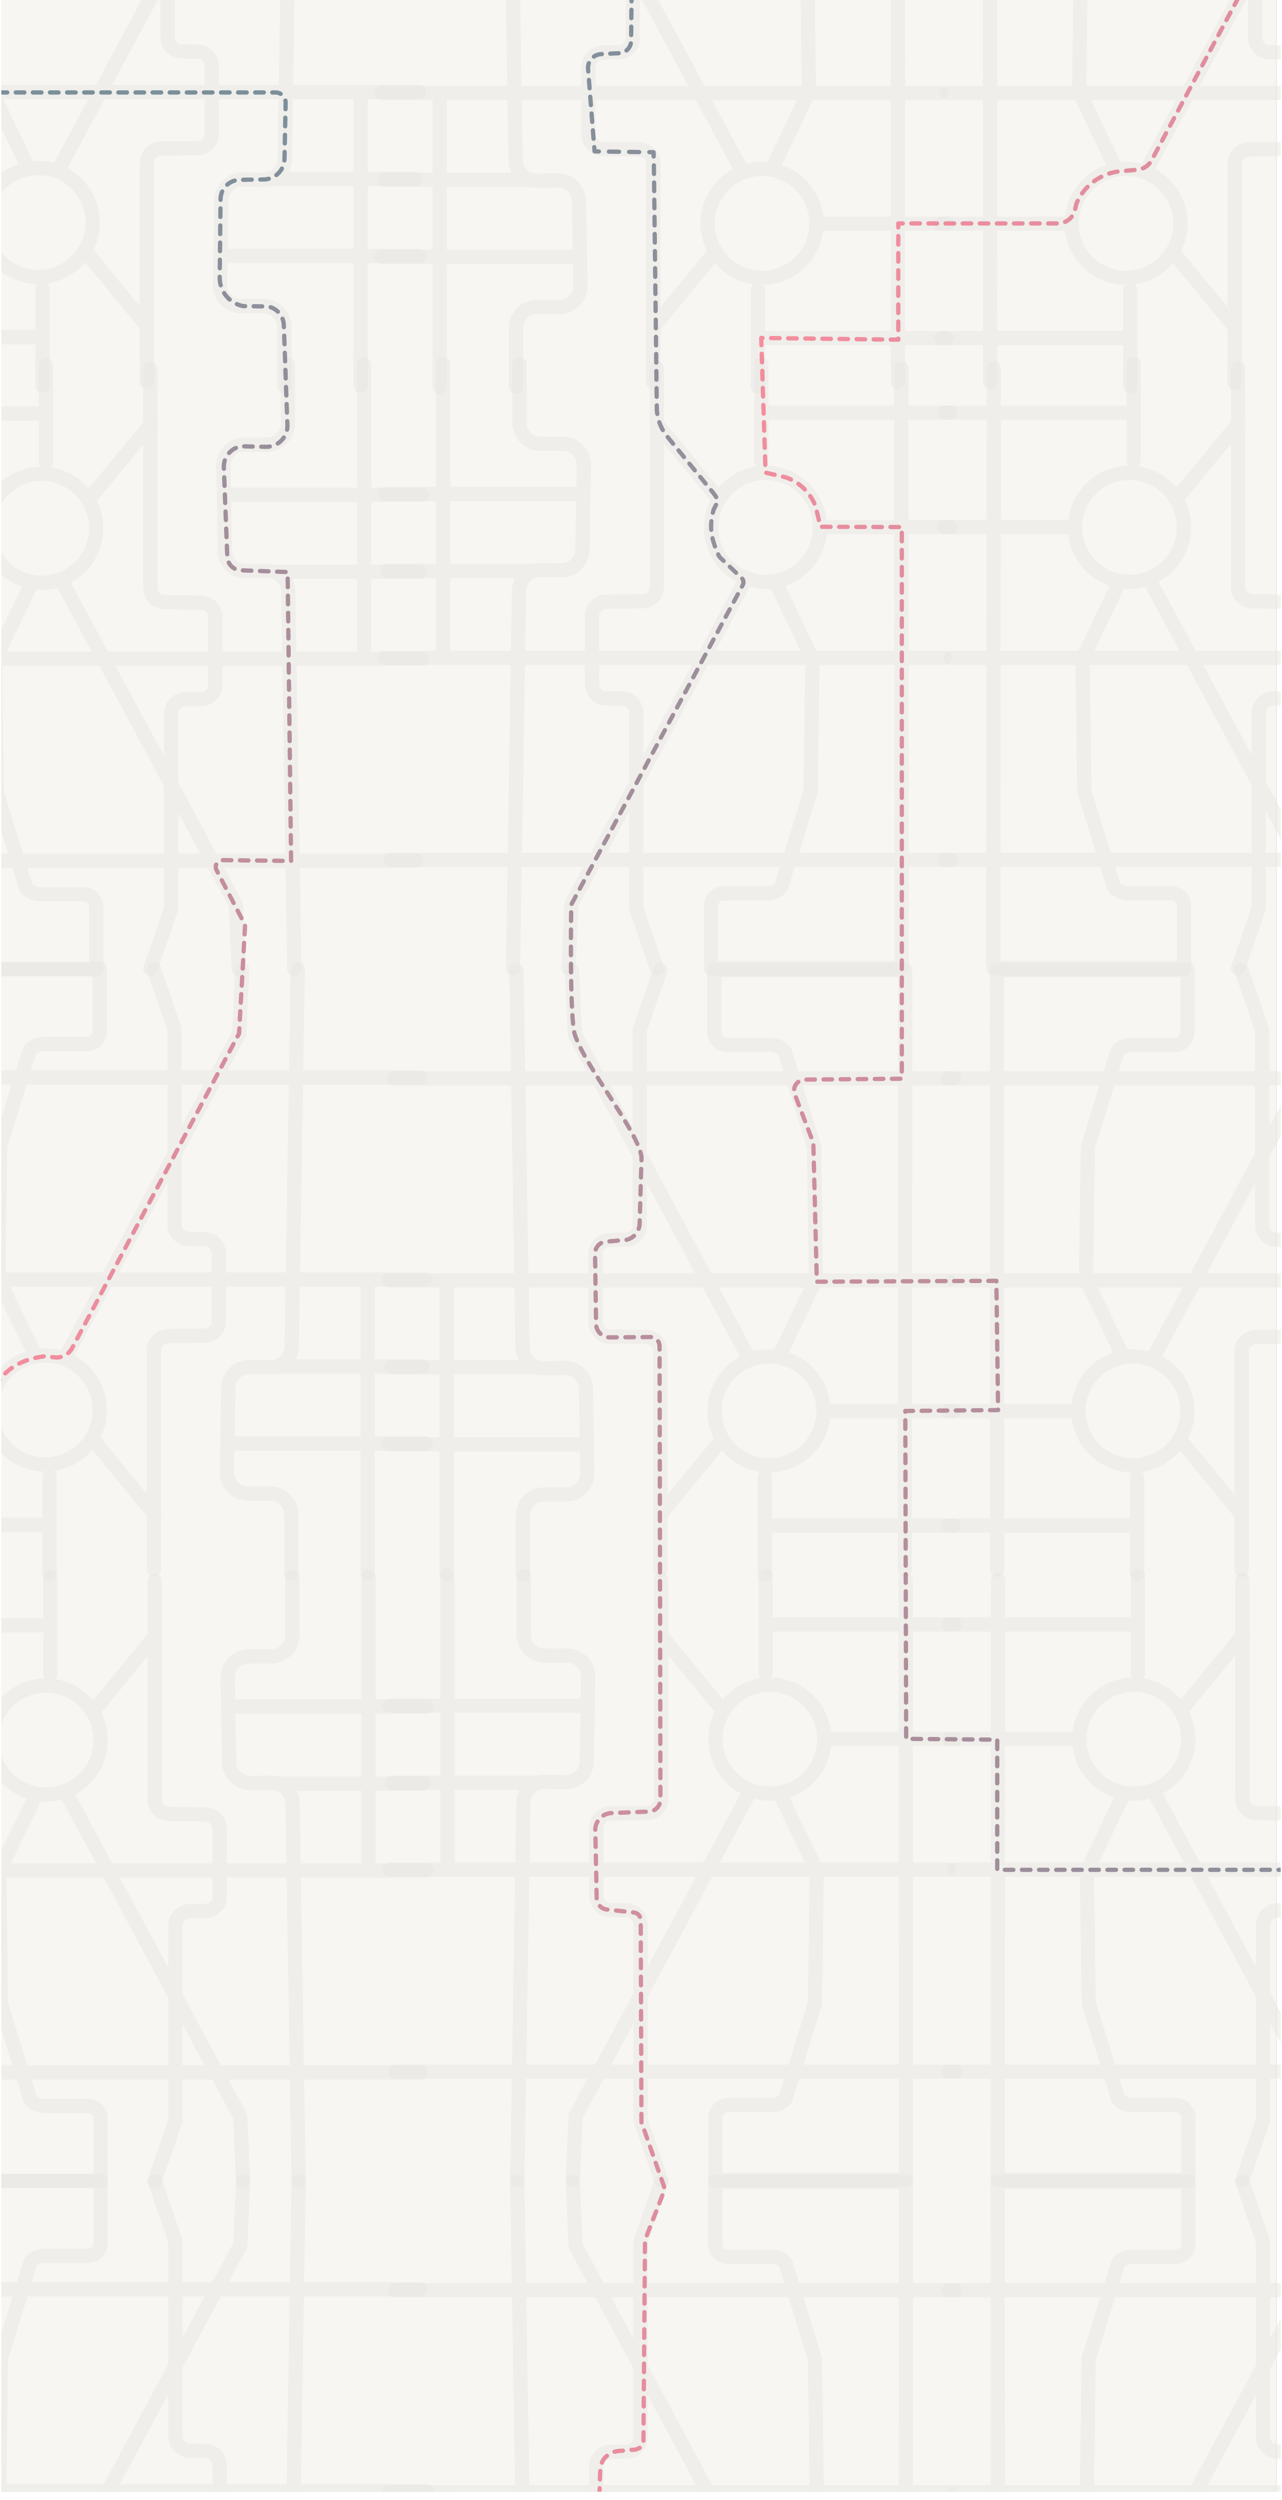 <?xml version="1.0" encoding="utf-8"?>
<!-- Generator: Adobe Illustrator 23.0.4, SVG Export Plug-In . SVG Version: 6.00 Build 0)  -->
<svg version="1.1" id="Layer_1" xmlns="http://www.w3.org/2000/svg" xmlns:xlink="http://www.w3.org/1999/xlink" x="0px" y="0px"
	 viewBox="0 0 1478 2882" style="enable-background:new 0 0 1478 2882;" xml:space="preserve">
<style type="text/css">
	.st0{clip-path:url(#SVGID_2_);fill:#F7F6F2;stroke:#E4EAEA;stroke-width:1.075;stroke-miterlimit:10;}
	.st1{opacity:0.5;clip-path:url(#SVGID_4_);}
	.st2{fill:none;stroke:#E8E6E2;stroke-width:16.431;stroke-linecap:round;stroke-miterlimit:10;}
	.st3{opacity:0.5;clip-path:url(#SVGID_6_);}
	.st4{opacity:0.5;clip-path:url(#SVGID_8_);}
	.st5{opacity:0.5;clip-path:url(#SVGID_10_);}
	.st6{opacity:0.5;clip-path:url(#SVGID_12_);}
	.st7{opacity:0.5;clip-path:url(#SVGID_14_);}
	.st8{opacity:0.5;clip-path:url(#SVGID_16_);}
	.st9{opacity:0.5;clip-path:url(#SVGID_18_);}
	.st10{opacity:0.5;clip-path:url(#SVGID_20_);}
	.st11{opacity:0.5;clip-path:url(#SVGID_22_);}
	.st12{opacity:0.5;clip-path:url(#SVGID_24_);}
	.st13{opacity:0.5;clip-path:url(#SVGID_26_);}
	.st14{opacity:0.5;clip-path:url(#SVGID_28_);}
	.st15{opacity:0.5;clip-path:url(#SVGID_30_);}
	.st16{opacity:0.5;clip-path:url(#SVGID_32_);}
	.st17{opacity:0.5;clip-path:url(#SVGID_34_);}
	.st18{opacity:0.5;clip-path:url(#SVGID_36_);}
	.st19{opacity:0.53;clip-path:url(#SVGID_38_);}
	
		.st20{opacity:0.5;clip-path:url(#SVGID_40_);fill:none;stroke:url(#SVGID_41_);stroke-width:4.929;stroke-linecap:round;stroke-linejoin:round;stroke-miterlimit:10;stroke-dasharray:9.859;enable-background:new    ;}
	.st21{opacity:0.5;clip-path:url(#SVGID_43_);}
	.st22{fill:none;stroke:url(#SVGID_44_);stroke-width:4.929;stroke-linecap:round;stroke-linejoin:round;}
	
		.st23{fill:none;stroke:url(#SVGID_45_);stroke-width:4.929;stroke-linecap:round;stroke-linejoin:round;stroke-dasharray:9.882,9.882;}
	.st24{fill:none;stroke:url(#SVGID_46_);stroke-width:4.929;stroke-linecap:round;stroke-linejoin:round;}
	
		.st25{fill:none;stroke:url(#SVGID_47_);stroke-width:4.929;stroke-linecap:round;stroke-linejoin:round;stroke-dasharray:11.63,11.63;}
	.st26{fill:none;stroke:url(#SVGID_48_);stroke-width:4.929;stroke-linecap:round;stroke-linejoin:round;}
	
		.st27{fill:none;stroke:url(#SVGID_49_);stroke-width:4.929;stroke-linecap:round;stroke-linejoin:round;stroke-dasharray:9.717,9.717;}
	.st28{fill:none;stroke:url(#SVGID_50_);stroke-width:4.929;stroke-linecap:round;stroke-linejoin:round;}
	
		.st29{opacity:0.5;clip-path:url(#SVGID_52_);fill:none;stroke:url(#SVGID_53_);stroke-width:4.929;stroke-linecap:round;stroke-linejoin:round;stroke-miterlimit:10;stroke-dasharray:9.859;enable-background:new    ;}
</style>
<g>
	<g>
		<defs>
			<rect id="SVGID_1_" x="1.5" y="-0.5" width="1475" height="2873"/>
		</defs>
		<clipPath id="SVGID_2_">
			<use xlink:href="#SVGID_1_"  style="overflow:visible;"/>
		</clipPath>
		<rect x="-3.5" y="-0.5" class="st0" width="1475" height="2873"/>
	</g>
	<g>
		<defs>
			<rect id="SVGID_3_" x="1.5" y="-0.5" width="1475" height="2873"/>
		</defs>
		<clipPath id="SVGID_4_">
			<use xlink:href="#SVGID_3_"  style="overflow:visible;"/>
		</clipPath>
		<g class="st1">
			<line class="st2" x1="443.9" y1="758.4" x2="1088.8" y2="758.4"/>
			<path class="st2" d="M757.3,424.4v252.3c0,9.1-7.3,16.4-16.4,16.5l-42,0.5c-9.1,0.1-16.4,7.5-16.4,16.5v78.3
				c0,9,7.2,16.4,16.3,16.5l18.4,0.3c9,0.1,16.3,7.5,16.3,16.5v222.5c0,1.8,0.3,3.7,0.9,5.4l22.9,66.4"/>
			<line class="st2" x1="877.7" y1="419.9" x2="877.7" y2="531.6"/>
			<circle class="st2" cx="882.6" cy="608" r="62.8"/>
			<line class="st2" x1="828.8" y1="575.6" x2="756.9" y2="488.1"/>
			<polyline class="st2" points="858,671.3 658.7,1042.2 655.4,1116.2 			"/>
			<path class="st2" d="M893.7,670.1l40.4,84.2c1.7,2.4,2.5,5.3,2.5,8.2l-2,148c0,2.3-0.6,4.6-1.6,6.7L900.8,1022
				c-2.5,4.8-10.5,7.9-16,7.9h-50.5c-8.1,0-14.6,6.5-14.6,14.6v72.5"/>
			<line class="st2" x1="450.9" y1="991.3" x2="1095.8" y2="991.3"/>
			<line class="st2" x1="669" y1="569.4" x2="443.9" y2="569.4"/>
			<line class="st2" x1="510.9" y1="758" x2="510.9" y2="419.5"/>
			<line class="st2" x1="615.5" y1="658.2" x2="447.2" y2="658.2"/>
			<line class="st2" x1="1039.5" y1="1116.2" x2="1039.1" y2="424.8"/>
			<line class="st2" x1="881.8" y1="475.8" x2="1095.4" y2="475.8"/>
			<line class="st2" x1="945.5" y1="607.6" x2="1095.8" y2="607.6"/>
			<line class="st2" x1="1033.5" y1="1116.2" x2="819.8" y2="1116.2"/>
			<path class="st2" d="M591.4,1116.2l7-435.2c0.2-13.3,11.2-24,24.5-23.8l24.1,0.3c13.3,0.2,24.3-10.5,24.5-23.8l1.6-97.5
				c0.2-13.5-10.7-24.6-24.2-24.6H623c-13.4,0-24.2-10.8-24.2-24.2v-67.8"/>
		</g>
	</g>
	<g>
		<defs>
			<rect id="SVGID_5_" x="1.5" y="-0.5" width="1475" height="2873"/>
		</defs>
		<clipPath id="SVGID_6_">
			<use xlink:href="#SVGID_5_"  style="overflow:visible;"/>
		</clipPath>
		<g class="st3">
			<line class="st2" x1="1740.8" y1="758.4" x2="1095.9" y2="758.4"/>
			<path class="st2" d="M1427.4,424.4v252.3c0,9.1,7.3,16.4,16.4,16.5l42,0.5c9.1,0.1,16.4,7.5,16.4,16.5v78.3
				c0,9-7.2,16.4-16.3,16.5l-18.4,0.3c-9,0.1-16.3,7.5-16.3,16.5v222.5c0,1.8-0.3,3.7-0.9,5.4l-22.9,66.4"/>
			<line class="st2" x1="1307" y1="419.9" x2="1307" y2="531.6"/>
			<circle class="st2" cx="1302.1" cy="608" r="62.8"/>
			<line class="st2" x1="1355.9" y1="575.6" x2="1427.8" y2="488.1"/>
			<polyline class="st2" points="1326.7,671.3 1526,1042.2 1529.2,1116.2 			"/>
			<path class="st2" d="M1291,670.1l-40.4,84.2c-1.7,2.4-2.5,5.3-2.5,8.2l2,148c0,2.3,0.6,4.6,1.6,6.7L1284,1022
				c2.5,4.8,10.5,7.9,16,7.9h50.5c8.1,0,14.6,6.5,14.6,14.6v72.5"/>
			<line class="st2" x1="1733.8" y1="991.3" x2="1088.9" y2="991.3"/>
			<line class="st2" x1="1515.7" y1="569.4" x2="1740.8" y2="569.4"/>
			<line class="st2" x1="1673.8" y1="758" x2="1673.8" y2="419.5"/>
			<line class="st2" x1="1569.2" y1="658.2" x2="1737.5" y2="658.2"/>
			<line class="st2" x1="1145.2" y1="1116.2" x2="1145.6" y2="424.8"/>
			<line class="st2" x1="1302.9" y1="475.8" x2="1089.3" y2="475.8"/>
			<line class="st2" x1="1239.2" y1="607.6" x2="1088.9" y2="607.6"/>
			<line class="st2" x1="1151.2" y1="1116.2" x2="1364.9" y2="1116.2"/>
			<path class="st2" d="M1593.3,1116.2l-7-435.2c-0.2-13.3-11.2-24-24.5-23.8l-24.1,0.3c-13.3,0.2-24.3-10.5-24.5-23.8l-1.6-97.5
				c-0.2-13.5,10.7-24.6,24.2-24.6h25.9c13.4,0,24.2-10.8,24.2-24.2v-67.8"/>
		</g>
	</g>
	<g>
		<defs>
			<rect id="SVGID_7_" x="1.5" y="-0.5" width="1475" height="2873"/>
		</defs>
		<clipPath id="SVGID_8_">
			<use xlink:href="#SVGID_7_"  style="overflow:visible;"/>
		</clipPath>
		<g class="st4">
			<line class="st2" x1="486.8" y1="759.4" x2="-158.1" y2="759.4"/>
			<path class="st2" d="M173.4,425.4v252.3c0,9.1,7.3,16.4,16.4,16.5l42,0.5c9.1,0.1,16.4,7.5,16.4,16.5v78.3
				c0,9-7.2,16.4-16.3,16.5l-18.4,0.3c-9,0.1-16.3,7.5-16.3,16.5v222.5c0,1.8-0.3,3.7-0.9,5.4l-22.9,66.4"/>
			<line class="st2" x1="53" y1="420.9" x2="53" y2="532.6"/>
			<circle class="st2" cx="48.1" cy="609" r="62.8"/>
			<line class="st2" x1="101.9" y1="576.6" x2="173.8" y2="489.1"/>
			<polyline class="st2" points="72.7,672.3 272,1043.2 275.2,1117.2 			"/>
			<path class="st2" d="M37,671.1l-40.4,84.2c-1.7,2.4-2.5,5.3-2.5,8.2l2,148c0,2.3,0.6,4.6,1.6,6.7L29.9,1023
				c2.5,4.8,10.5,7.9,16,7.9h50.5c8.1,0,14.6,6.5,14.6,14.6v72.5"/>
			<line class="st2" x1="479.8" y1="992.3" x2="-165.1" y2="992.3"/>
			<line class="st2" x1="261.7" y1="570.4" x2="486.8" y2="570.4"/>
			<line class="st2" x1="419.8" y1="759" x2="419.8" y2="420.5"/>
			<line class="st2" x1="315.2" y1="659.2" x2="483.5" y2="659.2"/>
			<line class="st2" x1="-108.8" y1="1117.2" x2="-108.4" y2="425.8"/>
			<line class="st2" x1="48.9" y1="476.8" x2="-164.7" y2="476.8"/>
			<line class="st2" x1="-14.8" y1="608.6" x2="-165.1" y2="608.6"/>
			<line class="st2" x1="-102.8" y1="1117.2" x2="110.9" y2="1117.2"/>
			<path class="st2" d="M339.3,1117.2l-7-435.2c-0.2-13.3-11.2-24-24.5-23.8l-24.1,0.3c-13.3,0.2-24.3-10.5-24.5-23.8l-1.6-97.5
				c-0.2-13.5,10.7-24.6,24.2-24.6h25.9c13.4,0,24.2-10.8,24.2-24.2v-67.8"/>
		</g>
	</g>
	<g>
		<defs>
			<rect id="SVGID_9_" x="1.5" y="-0.5" width="1475" height="2873"/>
		</defs>
		<clipPath id="SVGID_10_">
			<use xlink:href="#SVGID_9_"  style="overflow:visible;"/>
		</clipPath>
		<g class="st5">
			<line class="st2" x1="447.9" y1="1476.1" x2="1092.8" y2="1476.1"/>
			<path class="st2" d="M761.3,1810.1v-252.3c0-9.1-7.3-16.4-16.4-16.5l-42-0.5c-9.1-0.1-16.4-7.5-16.4-16.5V1446
				c0-9,7.2-16.4,16.3-16.5l18.4-0.3c9-0.1,16.3-7.5,16.3-16.5v-222.5c0-1.8,0.3-3.7,0.9-5.4l22.9-66.4"/>
			<line class="st2" x1="881.7" y1="1814.6" x2="881.7" y2="1702.9"/>
			<circle class="st2" cx="886.6" cy="1626.5" r="62.8"/>
			<line class="st2" x1="832.8" y1="1658.9" x2="760.9" y2="1746.4"/>
			<polyline class="st2" points="862,1563.2 662.7,1192.3 659.4,1118.3 			"/>
			<path class="st2" d="M897.7,1564.4l40.4-84.2c1.7-2.4,2.5-5.3,2.5-8.2l-2-148c0-2.3-0.6-4.6-1.6-6.7l-32.3-104.8
				c-2.5-4.8-10.5-7.9-16-7.9h-50.5c-8.1,0-14.6-6.5-14.6-14.6v-72.5"/>
			<line class="st2" x1="454.9" y1="1243.2" x2="1099.8" y2="1243.2"/>
			<line class="st2" x1="673" y1="1665.1" x2="447.9" y2="1665.1"/>
			<line class="st2" x1="514.9" y1="1476.5" x2="514.9" y2="1815"/>
			<line class="st2" x1="619.5" y1="1576.3" x2="451.2" y2="1576.3"/>
			<line class="st2" x1="1043.5" y1="1118.3" x2="1043.1" y2="1809.7"/>
			<line class="st2" x1="885.8" y1="1758.7" x2="1099.4" y2="1758.7"/>
			<line class="st2" x1="949.5" y1="1626.9" x2="1099.8" y2="1626.9"/>
			<line class="st2" x1="1037.5" y1="1118.3" x2="823.8" y2="1118.3"/>
			<path class="st2" d="M595.4,1118.3l7,435.2c0.2,13.3,11.2,24,24.5,23.8l24.1-0.3c13.3-0.2,24.3,10.5,24.5,23.8l1.6,97.5
				c0.2,13.5-10.7,24.6-24.2,24.6H627c-13.4,0-24.2,10.8-24.2,24.2v67.8"/>
		</g>
	</g>
	<g>
		<defs>
			<rect id="SVGID_11_" x="1.5" y="-0.5" width="1475" height="2873"/>
		</defs>
		<clipPath id="SVGID_12_">
			<use xlink:href="#SVGID_11_"  style="overflow:visible;"/>
		</clipPath>
		<g class="st6">
			<line class="st2" x1="1744.8" y1="1476.1" x2="1099.9" y2="1476.1"/>
			<path class="st2" d="M1431.4,1810.1v-252.3c0-9.1,7.3-16.4,16.4-16.5l42-0.5c9.1-0.1,16.4-7.5,16.4-16.5V1446
				c0-9-7.2-16.4-16.3-16.5l-18.4-0.3c-9-0.1-16.3-7.5-16.3-16.5v-222.5c0-1.8-0.3-3.7-0.9-5.4l-22.9-66.4"/>
			<line class="st2" x1="1311" y1="1814.6" x2="1311" y2="1702.9"/>
			<circle class="st2" cx="1306.1" cy="1626.5" r="62.8"/>
			<line class="st2" x1="1359.9" y1="1658.9" x2="1431.8" y2="1746.4"/>
			<polyline class="st2" points="1330.7,1563.2 1530,1192.3 1533.2,1118.3 			"/>
			<path class="st2" d="M1295,1564.4l-40.4-84.2c-1.7-2.4-2.5-5.3-2.5-8.2l2-148c0-2.3,0.6-4.6,1.6-6.7l32.3-104.8
				c2.5-4.8,10.5-7.9,16-7.9h50.5c8.1,0,14.6-6.5,14.6-14.6v-72.5"/>
			<line class="st2" x1="1737.8" y1="1243.2" x2="1092.9" y2="1243.2"/>
			<line class="st2" x1="1519.7" y1="1665.1" x2="1744.8" y2="1665.1"/>
			<line class="st2" x1="1677.8" y1="1476.5" x2="1677.8" y2="1815"/>
			<line class="st2" x1="1573.2" y1="1576.3" x2="1741.5" y2="1576.3"/>
			<line class="st2" x1="1149.2" y1="1118.3" x2="1149.6" y2="1809.7"/>
			<line class="st2" x1="1306.9" y1="1758.7" x2="1093.3" y2="1758.7"/>
			<line class="st2" x1="1243.2" y1="1626.9" x2="1092.9" y2="1626.9"/>
			<line class="st2" x1="1155.2" y1="1118.3" x2="1368.9" y2="1118.3"/>
			<path class="st2" d="M1597.3,1118.3l-7,435.2c-0.2,13.3-11.2,24-24.5,23.8l-24.1-0.3c-13.3-0.2-24.3,10.5-24.5,23.8l-1.6,97.5
				c-0.2,13.5,10.7,24.6,24.2,24.6h25.9c13.4,0,24.2,10.8,24.2,24.2v67.8"/>
		</g>
	</g>
	<g>
		<defs>
			<rect id="SVGID_13_" x="1.5" y="-0.5" width="1475" height="2873"/>
		</defs>
		<clipPath id="SVGID_14_">
			<use xlink:href="#SVGID_13_"  style="overflow:visible;"/>
		</clipPath>
		<g class="st7">
			<line class="st2" x1="490.8" y1="1475.1" x2="-154.1" y2="1475.1"/>
			<path class="st2" d="M177.4,1809.1v-252.3c0-9.1,7.3-16.4,16.4-16.5l42-0.5c9.1-0.1,16.4-7.5,16.4-16.5V1445
				c0-9-7.2-16.4-16.3-16.5l-18.4-0.3c-9-0.1-16.3-7.5-16.3-16.5v-222.5c0-1.8-0.3-3.7-0.9-5.4l-22.9-66.4"/>
			<line class="st2" x1="57" y1="1813.6" x2="57" y2="1701.9"/>
			
				<ellipse transform="matrix(9.089787e-03 -1 1 9.089787e-03 -1573.806 1662.822)" class="st2" cx="52.1" cy="1625.5" rx="62.8" ry="62.8"/>
			<line class="st2" x1="105.9" y1="1657.9" x2="177.8" y2="1745.4"/>
			<polyline class="st2" points="76.7,1562.2 276,1191.3 279.2,1117.3 			"/>
			<path class="st2" d="M41,1563.4l-40.4-84.2c-1.7-2.4-2.5-5.3-2.5-8.2l2-148c0-2.3,0.6-4.6,1.6-6.7L34,1211.5
				c2.5-4.8,10.5-7.9,16-7.9h50.5c8.1,0,14.6-6.5,14.6-14.6v-72.5"/>
			<line class="st2" x1="483.8" y1="1242.2" x2="-161.1" y2="1242.2"/>
			<line class="st2" x1="265.7" y1="1664.1" x2="490.8" y2="1664.1"/>
			<line class="st2" x1="423.8" y1="1475.5" x2="423.8" y2="1814"/>
			<line class="st2" x1="319.2" y1="1575.3" x2="487.5" y2="1575.3"/>
			<line class="st2" x1="-104.8" y1="1117.3" x2="-104.4" y2="1808.7"/>
			<line class="st2" x1="52.9" y1="1757.7" x2="-160.7" y2="1757.7"/>
			<line class="st2" x1="-10.8" y1="1625.9" x2="-161.1" y2="1625.9"/>
			<line class="st2" x1="-98.8" y1="1117.3" x2="114.9" y2="1117.3"/>
			<path class="st2" d="M343.3,1117.3l-7,435.2c-0.2,13.3-11.2,24-24.5,23.8l-24.1-0.3c-13.3-0.2-24.3,10.5-24.5,23.8l-1.6,97.5
				c-0.2,13.5,10.7,24.6,24.2,24.6h25.9c13.4,0,24.2,10.8,24.2,24.2v67.8"/>
		</g>
	</g>
	<g>
		<defs>
			<rect id="SVGID_15_" x="1.5" y="-0.5" width="1475" height="2873"/>
		</defs>
		<clipPath id="SVGID_16_">
			<use xlink:href="#SVGID_15_"  style="overflow:visible;"/>
		</clipPath>
		<g class="st8">
			<line class="st2" x1="448.9" y1="2155.4" x2="1093.8" y2="2155.4"/>
			<path class="st2" d="M762.3,1821.4v252.3c0,9.1-7.3,16.4-16.4,16.5l-42,0.5c-9.1,0.1-16.4,7.5-16.4,16.5v78.3
				c0,9,7.2,16.4,16.3,16.5l18.4,0.3c9,0.1,16.3,7.5,16.3,16.5v222.5c0,1.8,0.3,3.7,0.9,5.4l22.9,66.4"/>
			<line class="st2" x1="882.7" y1="1816.9" x2="882.7" y2="1928.6"/>
			<circle class="st2" cx="887.6" cy="2005" r="62.8"/>
			<line class="st2" x1="833.8" y1="1972.6" x2="761.9" y2="1885.1"/>
			<polyline class="st2" points="863,2068.3 663.7,2439.2 660.4,2513.2 			"/>
			<path class="st2" d="M898.7,2067.1l40.4,84.2c1.7,2.4,2.5,5.3,2.5,8.2l-2,148c0,2.3-0.6,4.6-1.6,6.7L905.8,2419
				c-2.5,4.8-10.5,7.9-16,7.9h-50.5c-8.1,0-14.6,6.5-14.6,14.6v72.5"/>
			<line class="st2" x1="455.9" y1="2388.3" x2="1100.8" y2="2388.3"/>
			<line class="st2" x1="674" y1="1966.4" x2="448.9" y2="1966.4"/>
			<line class="st2" x1="515.9" y1="2155" x2="515.9" y2="1816.5"/>
			<line class="st2" x1="620.5" y1="2055.2" x2="452.2" y2="2055.2"/>
			<line class="st2" x1="1044.5" y1="2513.2" x2="1044.1" y2="1821.8"/>
			<line class="st2" x1="886.8" y1="1872.8" x2="1100.4" y2="1872.8"/>
			<line class="st2" x1="950.5" y1="2004.6" x2="1100.8" y2="2004.6"/>
			<line class="st2" x1="1038.5" y1="2513.2" x2="824.8" y2="2513.2"/>
			<path class="st2" d="M596.4,2513.2l7-435.2c0.2-13.3,11.2-24,24.5-23.8l24.1,0.3c13.3,0.2,24.3-10.5,24.5-23.8l1.6-97.5
				c0.2-13.5-10.7-24.6-24.2-24.6H628c-13.4,0-24.2-10.8-24.2-24.2v-67.8"/>
		</g>
	</g>
	<g>
		<defs>
			<rect id="SVGID_17_" x="1.5" y="-0.5" width="1475" height="2873"/>
		</defs>
		<clipPath id="SVGID_18_">
			<use xlink:href="#SVGID_17_"  style="overflow:visible;"/>
		</clipPath>
		<g class="st9">
			<line class="st2" x1="1745.8" y1="2155.4" x2="1100.9" y2="2155.4"/>
			<path class="st2" d="M1432.4,1821.4v252.3c0,9.1,7.3,16.4,16.4,16.5l42,0.5c9.1,0.1,16.4,7.5,16.4,16.5v78.3
				c0,9-7.2,16.4-16.3,16.5l-18.4,0.3c-9,0.1-16.3,7.5-16.3,16.5v222.5c0,1.8-0.3,3.7-0.9,5.4l-22.9,66.4"/>
			<line class="st2" x1="1312" y1="1816.9" x2="1312" y2="1928.6"/>
			<circle class="st2" cx="1307.1" cy="2005" r="62.8"/>
			<line class="st2" x1="1360.9" y1="1972.6" x2="1432.8" y2="1885.1"/>
			<polyline class="st2" points="1331.7,2068.3 1531,2439.2 1534.2,2513.2 			"/>
			<path class="st2" d="M1296,2067.1l-40.4,84.2c-1.7,2.4-2.5,5.3-2.5,8.2l2,148c0,2.3,0.6,4.6,1.6,6.7L1289,2419
				c2.5,4.8,10.5,7.9,16,7.9h50.5c8.1,0,14.6,6.5,14.6,14.6v72.5"/>
			<line class="st2" x1="1738.8" y1="2388.3" x2="1093.9" y2="2388.3"/>
			<line class="st2" x1="1520.7" y1="1966.4" x2="1745.8" y2="1966.4"/>
			<line class="st2" x1="1678.8" y1="2155" x2="1678.8" y2="1816.5"/>
			<line class="st2" x1="1574.2" y1="2055.2" x2="1742.5" y2="2055.2"/>
			<line class="st2" x1="1150.2" y1="2513.2" x2="1150.6" y2="1821.8"/>
			<line class="st2" x1="1307.9" y1="1872.8" x2="1094.3" y2="1872.8"/>
			<line class="st2" x1="1244.2" y1="2004.6" x2="1093.9" y2="2004.6"/>
			<line class="st2" x1="1156.2" y1="2513.2" x2="1369.9" y2="2513.2"/>
			<path class="st2" d="M1598.3,2513.2l-7-435.2c-0.2-13.3-11.2-24-24.5-23.8l-24.1,0.3c-13.3,0.2-24.3-10.5-24.5-23.8l-1.6-97.5
				c-0.2-13.5,10.7-24.6,24.2-24.6h25.9c13.4,0,24.2-10.8,24.2-24.2v-67.8"/>
		</g>
	</g>
	<g>
		<defs>
			<rect id="SVGID_19_" x="1.5" y="-0.5" width="1475" height="2873"/>
		</defs>
		<clipPath id="SVGID_20_">
			<use xlink:href="#SVGID_19_"  style="overflow:visible;"/>
		</clipPath>
		<g class="st10">
			<line class="st2" x1="491.8" y1="2156.4" x2="-153.1" y2="2156.4"/>
			<path class="st2" d="M178.4,1822.4v252.3c0,9.1,7.3,16.4,16.4,16.5l42,0.5c9.1,0.1,16.4,7.5,16.4,16.5v78.3
				c0,9-7.2,16.4-16.3,16.5l-18.4,0.3c-9,0.1-16.3,7.5-16.3,16.5v222.5c0,1.8-0.3,3.7-0.9,5.4l-22.9,66.4"/>
			<line class="st2" x1="58" y1="1817.9" x2="58" y2="1929.6"/>
			
				<ellipse transform="matrix(9.089787e-03 -1 1 9.089787e-03 -1953.3 2040.864)" class="st2" cx="53.1" cy="2006" rx="62.8" ry="62.8"/>
			<line class="st2" x1="106.9" y1="1973.6" x2="178.8" y2="1886.1"/>
			<polyline class="st2" points="77.7,2069.3 277,2440.2 280.2,2514.2 			"/>
			<path class="st2" d="M42,2068.1l-40.4,84.2c-1.7,2.4-2.5,5.3-2.5,8.2l2,148c0,2.3,0.6,4.6,1.6,6.7L34.9,2420
				c2.5,4.8,10.5,7.9,16,7.9h50.5c8.1,0,14.6,6.5,14.6,14.6v72.5"/>
			<line class="st2" x1="484.8" y1="2389.3" x2="-160.1" y2="2389.3"/>
			<line class="st2" x1="266.7" y1="1967.4" x2="491.8" y2="1967.4"/>
			<line class="st2" x1="424.8" y1="2156" x2="424.8" y2="1817.5"/>
			<line class="st2" x1="320.2" y1="2056.2" x2="488.5" y2="2056.2"/>
			<line class="st2" x1="-103.8" y1="2514.2" x2="-103.4" y2="1822.8"/>
			<line class="st2" x1="53.9" y1="1873.8" x2="-159.7" y2="1873.8"/>
			<line class="st2" x1="-9.8" y1="2005.6" x2="-160.1" y2="2005.6"/>
			<line class="st2" x1="-97.8" y1="2514.2" x2="115.9" y2="2514.2"/>
			<path class="st2" d="M344.3,2514.2l-7-435.2c-0.2-13.3-11.2-24-24.5-23.8l-24.1,0.3c-13.3,0.2-24.3-10.5-24.5-23.8l-1.6-97.5
				c-0.2-13.5,10.7-24.6,24.2-24.6h25.9c13.4,0,24.2-10.8,24.2-24.2v-67.8"/>
		</g>
	</g>
	<g>
		<defs>
			<rect id="SVGID_21_" x="1.5" y="-0.5" width="1475" height="2873"/>
		</defs>
		<clipPath id="SVGID_22_">
			<use xlink:href="#SVGID_21_"  style="overflow:visible;"/>
		</clipPath>
		<g class="st11">
			<line class="st2" x1="448.9" y1="2873.1" x2="1093.8" y2="2873.1"/>
			<path class="st2" d="M762.3,3207.1v-252.3c0-9.1-7.3-16.4-16.4-16.5l-42-0.5c-9.1-0.1-16.4-7.5-16.4-16.5V2843
				c0-9,7.2-16.4,16.3-16.5l18.4-0.3c9-0.1,16.3-7.5,16.3-16.5v-222.5c0-1.8,0.3-3.7,0.9-5.4l22.9-66.4"/>
			<line class="st2" x1="882.7" y1="3211.6" x2="882.7" y2="3099.9"/>
			<circle class="st2" cx="887.6" cy="3023.5" r="62.8"/>
			<line class="st2" x1="833.8" y1="3055.9" x2="761.9" y2="3143.4"/>
			<polyline class="st2" points="863,2960.2 663.7,2589.3 660.4,2515.3 			"/>
			<path class="st2" d="M898.7,2961.4l40.4-84.2c1.7-2.4,2.5-5.3,2.5-8.2l-2-148c0-2.3-0.6-4.6-1.6-6.7l-32.3-104.8
				c-2.5-4.8-10.5-7.9-16-7.9h-50.5c-8.1,0-14.6-6.5-14.6-14.6v-72.5"/>
			<line class="st2" x1="455.9" y1="2640.2" x2="1100.8" y2="2640.2"/>
			<line class="st2" x1="674" y1="3062.1" x2="448.9" y2="3062.1"/>
			<line class="st2" x1="515.9" y1="2873.5" x2="515.9" y2="3212"/>
			<line class="st2" x1="620.5" y1="2973.3" x2="452.2" y2="2973.3"/>
			<line class="st2" x1="1044.5" y1="2515.3" x2="1044.1" y2="3206.7"/>
			<line class="st2" x1="886.8" y1="3155.7" x2="1100.4" y2="3155.7"/>
			<line class="st2" x1="950.5" y1="3023.9" x2="1100.8" y2="3023.9"/>
			<line class="st2" x1="1038.5" y1="2515.3" x2="824.8" y2="2515.3"/>
			<path class="st2" d="M596.4,2515.3l7,435.2c0.2,13.3,11.2,24,24.5,23.8l24.1-0.3c13.3-0.2,24.3,10.5,24.5,23.8l1.6,97.5
				c0.2,13.5-10.7,24.6-24.2,24.6H628c-13.4,0-24.2,10.8-24.2,24.2v67.8"/>
		</g>
	</g>
	<g>
		<defs>
			<rect id="SVGID_23_" x="1.5" y="-0.5" width="1475" height="2873"/>
		</defs>
		<clipPath id="SVGID_24_">
			<use xlink:href="#SVGID_23_"  style="overflow:visible;"/>
		</clipPath>
		<g class="st12">
			<line class="st2" x1="1745.8" y1="2873.1" x2="1100.9" y2="2873.1"/>
			<path class="st2" d="M1432.4,3207.1v-252.3c0-9.1,7.3-16.4,16.4-16.5l42-0.5c9.1-0.1,16.4-7.5,16.4-16.5V2843
				c0-9-7.2-16.4-16.3-16.5l-18.4-0.3c-9-0.1-16.3-7.5-16.3-16.5v-222.5c0-1.8-0.3-3.7-0.9-5.4l-22.9-66.4"/>
			<line class="st2" x1="1312" y1="3211.6" x2="1312" y2="3099.9"/>
			<circle class="st2" cx="1307.1" cy="3023.5" r="62.8"/>
			<line class="st2" x1="1360.9" y1="3055.9" x2="1432.8" y2="3143.4"/>
			<polyline class="st2" points="1331.7,2960.2 1531,2589.3 1534.2,2515.3 			"/>
			<path class="st2" d="M1296,2961.4l-40.4-84.2c-1.7-2.4-2.5-5.3-2.5-8.2l2-148c0-2.3,0.6-4.6,1.6-6.7l32.3-104.8
				c2.5-4.8,10.5-7.9,16-7.9h50.5c8.1,0,14.6-6.5,14.6-14.6v-72.5"/>
			<line class="st2" x1="1738.8" y1="2640.2" x2="1093.9" y2="2640.2"/>
			<line class="st2" x1="1520.7" y1="3062.1" x2="1745.8" y2="3062.1"/>
			<line class="st2" x1="1678.8" y1="2873.5" x2="1678.8" y2="3212"/>
			<line class="st2" x1="1574.2" y1="2973.3" x2="1742.5" y2="2973.3"/>
			<line class="st2" x1="1150.2" y1="2515.3" x2="1150.6" y2="3206.7"/>
			<line class="st2" x1="1307.9" y1="3155.7" x2="1094.3" y2="3155.7"/>
			<line class="st2" x1="1244.2" y1="3023.9" x2="1093.9" y2="3023.9"/>
			<line class="st2" x1="1156.2" y1="2515.3" x2="1369.9" y2="2515.3"/>
			<path class="st2" d="M1598.3,2515.3l-7,435.2c-0.2,13.3-11.2,24-24.5,23.8l-24.1-0.3c-13.3-0.2-24.3,10.5-24.5,23.8l-1.6,97.5
				c-0.2,13.5,10.7,24.6,24.2,24.6h25.9c13.4,0,24.2,10.8,24.2,24.2v67.8"/>
		</g>
	</g>
	<g>
		<defs>
			<rect id="SVGID_25_" x="1.5" y="-0.5" width="1475" height="2873"/>
		</defs>
		<clipPath id="SVGID_26_">
			<use xlink:href="#SVGID_25_"  style="overflow:visible;"/>
		</clipPath>
		<g class="st13">
			<line class="st2" x1="491.8" y1="2872.1" x2="-153.1" y2="2872.1"/>
			<path class="st2" d="M178.4,3206.1v-252.3c0-9.1,7.3-16.4,16.4-16.5l42-0.5c9.1-0.1,16.4-7.5,16.4-16.5V2842
				c0-9-7.2-16.4-16.3-16.5l-18.4-0.3c-9-0.1-16.3-7.5-16.3-16.5v-222.5c0-1.8-0.3-3.7-0.9-5.4l-22.9-66.4"/>
			<line class="st2" x1="58" y1="3210.6" x2="58" y2="3098.9"/>
			
				<ellipse transform="matrix(9.089787e-03 -1 1 9.089787e-03 -2969.758 3048.124)" class="st2" cx="53.1" cy="3022.5" rx="62.8" ry="62.8"/>
			<line class="st2" x1="106.9" y1="3054.9" x2="178.8" y2="3142.4"/>
			<polyline class="st2" points="77.7,2959.2 277,2588.3 280.2,2514.3 			"/>
			<path class="st2" d="M42,2960.4l-40.4-84.2c-1.7-2.4-2.5-5.3-2.5-8.2l2-148c0-2.3,0.6-4.6,1.6-6.7L35,2608.5
				c2.5-4.8,10.5-7.9,16-7.9h50.5c8.1,0,14.6-6.5,14.6-14.6v-72.5"/>
			<line class="st2" x1="484.8" y1="2639.2" x2="-160.1" y2="2639.2"/>
			<line class="st2" x1="266.7" y1="3061.1" x2="491.8" y2="3061.1"/>
			<line class="st2" x1="424.8" y1="2872.5" x2="424.8" y2="3211"/>
			<line class="st2" x1="320.2" y1="2972.3" x2="488.5" y2="2972.3"/>
			<line class="st2" x1="-103.8" y1="2514.3" x2="-103.4" y2="3205.7"/>
			<line class="st2" x1="53.9" y1="3154.7" x2="-159.7" y2="3154.7"/>
			<line class="st2" x1="-9.8" y1="3022.9" x2="-160.1" y2="3022.9"/>
			<line class="st2" x1="-97.8" y1="2514.3" x2="115.9" y2="2514.3"/>
			<path class="st2" d="M344.3,2514.3l-7,435.2c-0.2,13.3-11.2,24-24.5,23.8l-24.1-0.3c-13.3-0.2-24.3,10.5-24.5,23.8l-1.6,97.5
				c-0.2,13.5,10.7,24.6,24.2,24.6h25.9c13.4,0,24.2,10.8,24.2,24.2v67.8"/>
		</g>
	</g>
	<g>
		<defs>
			<rect id="SVGID_27_" x="1.5" y="-0.5" width="1475" height="2873"/>
		</defs>
		<clipPath id="SVGID_28_">
			<use xlink:href="#SVGID_27_"  style="overflow:visible;"/>
		</clipPath>
		<g class="st14">
			<line class="st2" x1="435.9" y1="-610.6" x2="1080.8" y2="-610.6"/>
			<path class="st2" d="M749.3-944.6v252.3c0,9.1-7.3,16.4-16.4,16.5l-42,0.5c-9.1,0.1-16.4,7.5-16.4,16.5v78.3
				c0,9,7.2,16.4,16.3,16.5l18.4,0.3c9,0.1,16.3,7.5,16.3,16.5v222.5c0,1.8,0.3,3.7,0.9,5.4l22.9,66.4"/>
			<line class="st2" x1="869.7" y1="-949.1" x2="869.7" y2="-837.4"/>
			<circle class="st2" cx="874.6" cy="-761" r="62.8"/>
			<line class="st2" x1="820.8" y1="-793.4" x2="748.9" y2="-880.9"/>
			<polyline class="st2" points="850,-697.7 650.7,-326.8 647.4,-252.8 			"/>
			<path class="st2" d="M885.7-698.9l40.4,84.2c1.7,2.4,2.5,5.3,2.5,8.2l-2,148c0,2.3-0.6,4.6-1.6,6.7L892.8-347
				c-2.5,4.8-10.5,7.9-16,7.9h-50.5c-8.1,0-14.6,6.5-14.6,14.6v72.5"/>
			<line class="st2" x1="442.9" y1="-377.7" x2="1087.8" y2="-377.7"/>
			<line class="st2" x1="661" y1="-799.6" x2="435.9" y2="-799.6"/>
			<line class="st2" x1="502.9" y1="-611" x2="502.9" y2="-949.5"/>
			<line class="st2" x1="607.5" y1="-710.8" x2="439.2" y2="-710.8"/>
			<line class="st2" x1="1031.5" y1="-252.8" x2="1031.1" y2="-944.2"/>
			<line class="st2" x1="873.8" y1="-893.2" x2="1087.4" y2="-893.2"/>
			<line class="st2" x1="937.5" y1="-761.4" x2="1087.8" y2="-761.4"/>
			<line class="st2" x1="1025.5" y1="-252.8" x2="811.8" y2="-252.8"/>
			<path class="st2" d="M583.4-252.8l7-435.2c0.2-13.3,11.2-24,24.5-23.8l24.1,0.3c13.3,0.2,24.3-10.5,24.5-23.8l1.6-97.5
				c0.2-13.5-10.7-24.6-24.2-24.6H615c-13.4,0-24.2-10.8-24.2-24.2v-67.8"/>
		</g>
	</g>
	<g>
		<defs>
			<rect id="SVGID_29_" x="1.5" y="-0.5" width="1475" height="2873"/>
		</defs>
		<clipPath id="SVGID_30_">
			<use xlink:href="#SVGID_29_"  style="overflow:visible;"/>
		</clipPath>
		<g class="st15">
			<line class="st2" x1="1732.8" y1="-610.6" x2="1087.9" y2="-610.6"/>
			<path class="st2" d="M1419.4-944.6v252.3c0,9.1,7.3,16.4,16.4,16.5l42,0.5c9.1,0.1,16.4,7.5,16.4,16.5v78.3
				c0,9-7.2,16.4-16.3,16.5l-18.4,0.3c-9,0.1-16.3,7.5-16.3,16.5v222.5c0,1.8-0.3,3.7-0.9,5.4l-22.9,66.4"/>
			<line class="st2" x1="1299" y1="-949.1" x2="1299" y2="-837.4"/>
			<circle class="st2" cx="1294.1" cy="-761" r="62.8"/>
			<line class="st2" x1="1347.9" y1="-793.4" x2="1419.8" y2="-880.9"/>
			<polyline class="st2" points="1318.7,-697.7 1518,-326.8 1521.2,-252.8 			"/>
			<path class="st2" d="M1283-698.9l-40.4,84.2c-1.7,2.4-2.5,5.3-2.5,8.2l2,148c0,2.3,0.6,4.6,1.6,6.7L1276-347
				c2.5,4.8,10.5,7.9,16,7.9h50.5c8.1,0,14.6,6.5,14.6,14.6v72.5"/>
			<line class="st2" x1="1725.8" y1="-377.7" x2="1080.9" y2="-377.7"/>
			<line class="st2" x1="1507.7" y1="-799.6" x2="1732.8" y2="-799.6"/>
			<line class="st2" x1="1665.8" y1="-611" x2="1665.8" y2="-949.5"/>
			<line class="st2" x1="1561.2" y1="-710.8" x2="1729.5" y2="-710.8"/>
			<line class="st2" x1="1137.2" y1="-252.8" x2="1137.6" y2="-944.2"/>
			<line class="st2" x1="1294.9" y1="-893.2" x2="1081.3" y2="-893.2"/>
			<line class="st2" x1="1231.2" y1="-761.4" x2="1080.9" y2="-761.4"/>
			<line class="st2" x1="1143.2" y1="-252.8" x2="1356.9" y2="-252.8"/>
			<path class="st2" d="M1585.3-252.8l-7-435.2c-0.2-13.3-11.2-24-24.5-23.8l-24.1,0.3c-13.3,0.2-24.3-10.5-24.5-23.8l-1.6-97.5
				c-0.2-13.5,10.7-24.6,24.2-24.6h25.9c13.4,0,24.2-10.8,24.2-24.2v-67.8"/>
		</g>
	</g>
	<g>
		<defs>
			<rect id="SVGID_31_" x="1.5" y="-0.5" width="1475" height="2873"/>
		</defs>
		<clipPath id="SVGID_32_">
			<use xlink:href="#SVGID_31_"  style="overflow:visible;"/>
		</clipPath>
		<g class="st16">
			<line class="st2" x1="478.8" y1="-609.6" x2="-166.1" y2="-609.6"/>
			<path class="st2" d="M165.4-943.6v252.3c0,9.1,7.3,16.4,16.4,16.5l42,0.5c9.1,0.1,16.4,7.5,16.4,16.5v78.3
				c0,9-7.2,16.4-16.3,16.5l-18.4,0.3c-9,0.1-16.3,7.5-16.3,16.5v222.5c0,1.8-0.3,3.7-0.9,5.4l-22.9,66.4"/>
			<line class="st2" x1="45" y1="-948.1" x2="45" y2="-836.4"/>
			<circle class="st2" cx="40.1" cy="-760" r="62.8"/>
			<line class="st2" x1="93.9" y1="-792.4" x2="165.8" y2="-879.9"/>
			<polyline class="st2" points="64.7,-696.7 264,-325.8 267.2,-251.8 			"/>
			<path class="st2" d="M29-697.9l-40.4,84.2c-1.7,2.4-2.5,5.3-2.5,8.2l2,148c0,2.3,0.6,4.6,1.6,6.7L21.9-346
				c2.5,4.8,10.5,7.9,16,7.9h50.5c8.1,0,14.6,6.5,14.6,14.6v72.5"/>
			<line class="st2" x1="471.8" y1="-376.7" x2="-173.1" y2="-376.7"/>
			<line class="st2" x1="253.7" y1="-798.6" x2="478.8" y2="-798.6"/>
			<line class="st2" x1="411.8" y1="-610" x2="411.8" y2="-948.5"/>
			<line class="st2" x1="307.2" y1="-709.8" x2="475.5" y2="-709.8"/>
			<line class="st2" x1="-116.8" y1="-251.8" x2="-116.4" y2="-943.2"/>
			<line class="st2" x1="40.9" y1="-892.2" x2="-172.7" y2="-892.2"/>
			<line class="st2" x1="-22.8" y1="-760.4" x2="-173.1" y2="-760.4"/>
			<line class="st2" x1="-110.8" y1="-251.8" x2="102.9" y2="-251.8"/>
			<path class="st2" d="M331.3-251.8l-7-435.2c-0.2-13.3-11.2-24-24.5-23.8l-24.1,0.3c-13.3,0.2-24.3-10.5-24.5-23.8l-1.6-97.5
				c-0.2-13.5,10.7-24.6,24.2-24.6h25.9c13.4,0,24.2-10.8,24.2-24.2v-67.8"/>
		</g>
	</g>
	<g>
		<defs>
			<rect id="SVGID_33_" x="1.5" y="-0.5" width="1475" height="2873"/>
		</defs>
		<clipPath id="SVGID_34_">
			<use xlink:href="#SVGID_33_"  style="overflow:visible;"/>
		</clipPath>
		<g class="st17">
			<line class="st2" x1="439.9" y1="107.1" x2="1084.8" y2="107.1"/>
			<path class="st2" d="M753.3,441.1V188.8c0-9.1-7.3-16.4-16.4-16.5l-42-0.5c-9.1-0.1-16.4-7.5-16.4-16.5V77
				c0-9,7.2-16.4,16.3-16.5l18.4-0.3c9-0.1,16.3-7.5,16.3-16.5v-222.5c0-1.8,0.3-3.7,0.9-5.4l22.9-66.4"/>
			<line class="st2" x1="873.7" y1="445.6" x2="873.7" y2="333.9"/>
			<circle class="st2" cx="878.6" cy="257.5" r="62.8"/>
			<line class="st2" x1="824.8" y1="289.9" x2="752.9" y2="377.4"/>
			<polyline class="st2" points="854,194.2 654.7,-176.7 651.4,-250.7 			"/>
			<path class="st2" d="M889.7,195.4l40.4-84.2c1.7-2.4,2.5-5.3,2.5-8.2l-2-148c0-2.3-0.6-4.6-1.6-6.7l-32.3-104.8
				c-2.5-4.8-10.5-7.9-16-7.9h-50.5c-8.1,0-14.6-6.5-14.6-14.6v-72.5"/>
			<line class="st2" x1="446.9" y1="-125.8" x2="1091.8" y2="-125.8"/>
			<line class="st2" x1="665" y1="296.1" x2="439.9" y2="296.1"/>
			<line class="st2" x1="506.9" y1="107.5" x2="506.9" y2="446"/>
			<line class="st2" x1="611.5" y1="207.3" x2="443.2" y2="207.3"/>
			<line class="st2" x1="1035.5" y1="-250.7" x2="1035.1" y2="440.7"/>
			<line class="st2" x1="877.8" y1="389.7" x2="1091.4" y2="389.7"/>
			<line class="st2" x1="941.5" y1="257.9" x2="1091.8" y2="257.9"/>
			<line class="st2" x1="1029.5" y1="-250.7" x2="815.8" y2="-250.7"/>
			<path class="st2" d="M587.4-250.7l7,435.2c0.2,13.3,11.2,24,24.5,23.8L643,208c13.3-0.2,24.3,10.5,24.5,23.8l1.6,97.5
				c0.2,13.5-10.7,24.6-24.2,24.6H619c-13.4,0-24.2,10.8-24.2,24.2V446"/>
		</g>
	</g>
	<g>
		<defs>
			<rect id="SVGID_35_" x="1.5" y="-0.5" width="1475" height="2873"/>
		</defs>
		<clipPath id="SVGID_36_">
			<use xlink:href="#SVGID_35_"  style="overflow:visible;"/>
		</clipPath>
		<g class="st18">
			<line class="st2" x1="1736.8" y1="107.1" x2="1091.9" y2="107.1"/>
			<path class="st2" d="M1423.4,441.1V188.8c0-9.1,7.3-16.4,16.4-16.5l42-0.5c9.1-0.1,16.4-7.5,16.4-16.5V77c0-9-7.2-16.4-16.3-16.5
				l-18.4-0.3c-9-0.1-16.3-7.5-16.3-16.5v-222.5c0-1.8-0.3-3.7-0.9-5.4l-22.9-66.4"/>
			<line class="st2" x1="1303" y1="445.6" x2="1303" y2="333.9"/>
			<circle class="st2" cx="1298.1" cy="257.5" r="62.8"/>
			<line class="st2" x1="1351.9" y1="289.9" x2="1423.8" y2="377.4"/>
			<polyline class="st2" points="1322.7,194.2 1522,-176.7 1525.2,-250.7 			"/>
			<path class="st2" d="M1287,195.4l-40.4-84.2c-1.7-2.4-2.5-5.3-2.5-8.2l2-148c0-2.3,0.6-4.6,1.6-6.7l32.3-104.8
				c2.5-4.8,10.5-7.9,16-7.9h50.5c8.1,0,14.6-6.5,14.6-14.6v-72.5"/>
			<line class="st2" x1="1729.8" y1="-125.8" x2="1084.9" y2="-125.8"/>
			<line class="st2" x1="1511.7" y1="296.1" x2="1736.8" y2="296.1"/>
			<line class="st2" x1="1669.8" y1="107.5" x2="1669.8" y2="446"/>
			<line class="st2" x1="1565.2" y1="207.3" x2="1733.5" y2="207.3"/>
			<line class="st2" x1="1141.2" y1="-250.7" x2="1141.6" y2="440.7"/>
			<line class="st2" x1="1298.9" y1="389.7" x2="1085.3" y2="389.7"/>
			<line class="st2" x1="1235.2" y1="257.9" x2="1084.9" y2="257.9"/>
			<line class="st2" x1="1147.2" y1="-250.7" x2="1360.9" y2="-250.7"/>
			<path class="st2" d="M1589.3-250.7l-7,435.2c-0.2,13.3-11.2,24-24.5,23.8l-24.1-0.3c-13.3-0.2-24.3,10.5-24.5,23.8l-1.6,97.5
				c-0.2,13.5,10.7,24.6,24.2,24.6h25.9c13.4,0,24.2,10.8,24.2,24.2V446"/>
		</g>
	</g>
	<g>
		<defs>
			<rect id="SVGID_37_" x="1.5" y="-0.5" width="1475" height="2873"/>
		</defs>
		<clipPath id="SVGID_38_">
			<use xlink:href="#SVGID_37_"  style="overflow:visible;"/>
		</clipPath>
		<g class="st19">
			<line class="st2" x1="482.8" y1="106.1" x2="-162.1" y2="106.1"/>
			<path class="st2" d="M169.4,440.1V187.8c0-9.1,7.3-16.4,16.4-16.5l42-0.5c9.1-0.1,16.4-7.5,16.4-16.5V76c0-9-7.2-16.4-16.3-16.5
				l-18.4-0.3c-9-0.1-16.3-7.5-16.3-16.5v-222.5c0-1.8-0.3-3.7-0.9-5.4l-22.9-66.4"/>
			<line class="st2" x1="49" y1="444.6" x2="49" y2="332.9"/>
			<circle class="st2" cx="44.1" cy="256.5" r="62.8"/>
			<line class="st2" x1="97.9" y1="288.9" x2="169.8" y2="376.4"/>
			<polyline class="st2" points="68.7,193.2 268,-177.7 271.2,-251.7 			"/>
			<path class="st2" d="M33,194.4l-40.4-84.2c-1.7-2.4-2.5-5.3-2.5-8.2l2-148c0-2.3,0.6-4.6,1.6-6.7L26-157.5
				c2.5-4.8,10.5-7.9,16-7.9h50.5c8.1,0,14.6-6.5,14.6-14.6v-72.5"/>
			<line class="st2" x1="475.8" y1="-126.8" x2="-169.1" y2="-126.8"/>
			<line class="st2" x1="257.7" y1="295.1" x2="482.8" y2="295.1"/>
			<line class="st2" x1="415.8" y1="106.5" x2="415.8" y2="445"/>
			<line class="st2" x1="311.2" y1="206.3" x2="479.5" y2="206.3"/>
			<line class="st2" x1="-112.8" y1="-251.7" x2="-112.4" y2="439.7"/>
			<line class="st2" x1="44.9" y1="388.7" x2="-168.7" y2="388.7"/>
			<line class="st2" x1="-18.8" y1="256.9" x2="-169.1" y2="256.9"/>
			<line class="st2" x1="-106.8" y1="-251.7" x2="106.9" y2="-251.7"/>
			<path class="st2" d="M335.3-251.7l-7,435.2c-0.2,13.3-11.2,24-24.5,23.8l-24.1-0.3c-13.3-0.2-24.3,10.5-24.5,23.8l-1.6,97.5
				c-0.2,13.5,10.7,24.6,24.2,24.6h25.9c13.4,0,24.2,10.8,24.2,24.2V445"/>
		</g>
	</g>
	<g>
		<defs>
			<rect id="SVGID_39_" x="1.5" y="-0.5" width="1475" height="2873"/>
		</defs>
		<clipPath id="SVGID_40_">
			<use xlink:href="#SVGID_39_"  style="overflow:visible;"/>
		</clipPath>
		
			<linearGradient id="SVGID_41_" gradientUnits="userSpaceOnUse" x1="86.6" y1="2777.865" x2="86.6" y2="1254.035" gradientTransform="matrix(1 0 0 -1 0 2882)">
			<stop  offset="0" style="stop-color:#053049"/>
			<stop  offset="0.259" style="stop-color:#422F4B"/>
			<stop  offset="0.854" style="stop-color:#D92C51"/>
			<stop  offset="1" style="stop-color:#FF2B52"/>
		</linearGradient>
		<path class="st20" d="M-104.5,1625.5h85.7c5.2,0,7-2.7,9.7-7.1l3.3-20.1c13.5-22,31.8-31.3,57.4-34.8l11.2,1.3
			c8.3,1,16.4-3.2,20.3-10.6l192.5-362.7l7-125l-33-63.5c-2.7-5.2,1.1-11.4,7-11.4l79,0.9l-4-333l-55.4-2.1
			c-8.3-1.1-14.4-8.3-14.2-16.6l-4-103.3c0.3-11.6,8.9-21.2,20.3-23l28.3,0.6c14.4,0.3,26-12,24.7-26.4l-4.1-114
			c-0.4-10.6-8.1-19.5-18.5-21.4l-27.5-0.4c-0.6,0-1.2-0.1-1.7-0.2c-15.6-3.4-26.6-17.4-26.2-33.4l1-89.7
			c0.1-12.2,10-22.1,22.2-22.3l27.6-0.4c13.1-0.2,23.6-10.7,23.9-23.7l1.3-64.7c0.1-6.5-5.1-11.9-11.6-11.9h-480.1"/>
	</g>
	<g>
		<defs>
			<rect id="SVGID_42_" x="1.5" y="-0.5" width="1475" height="2873"/>
		</defs>
		<clipPath id="SVGID_43_">
			<use xlink:href="#SVGID_42_"  style="overflow:visible;"/>
		</clipPath>
		<g class="st21">
			<g>
				
					<linearGradient id="SVGID_44_" gradientUnits="userSpaceOnUse" x1="766.5" y1="3081.965" x2="766.5" y2="-327.964" gradientTransform="matrix(1 0 0 -1 0 2882)">
					<stop  offset="0" style="stop-color:#053049"/>
					<stop  offset="0.259" style="stop-color:#422F4B"/>
					<stop  offset="0.854" style="stop-color:#D92C51"/>
					<stop  offset="1" style="stop-color:#FF2B52"/>
				</linearGradient>
				<line class="st22" x1="766.5" y1="3207.5" x2="766.5" y2="3202.6"/>
				
					<linearGradient id="SVGID_45_" gradientUnits="userSpaceOnUse" x1="757.658" y1="3081.965" x2="757.658" y2="-327.964" gradientTransform="matrix(1 0 0 -1 0 2882)">
					<stop  offset="0" style="stop-color:#053049"/>
					<stop  offset="0.259" style="stop-color:#422F4B"/>
					<stop  offset="0.854" style="stop-color:#D92C51"/>
					<stop  offset="1" style="stop-color:#FF2B52"/>
				</linearGradient>
				<path class="st23" d="M766.5,3192.7l-0.7-240.4c-0.1-7.3-8.7-13.3-16-14.1l-44.2-0.3c-8.2-0.9-14.7-7.3-15.5-15.5l1.5-24
					c-1-23,0-36.5,0-37c0.3-17.2-0.4-27.5,15.1-34.3c2.3-1,7.3-1.8,9.9-1.7l11.7-1.2c5,0.7,13.4-3.1,13.5-8.1l1.8-231.9
					c0-1.1,0.2-2.2,0.6-3.3l20.9-53.7c0.9-2.4,1-5.1,0.1-7.5l-25.7-73.2l-0.8-232.8c-0.1-4.2-3-7.9-7.2-8.8l-32.4-3.6
					c-6.6-1-11.4-6.9-11.2-13.5l-1.6-79.4c0.7-9.7,8.3-17.4,17.9-18.2l44.1-1.7c7.4-0.5,13.1-6.6,13.1-14l-1-522.6
					c0-5.3-3.9-9.8-9.2-10.5l-49.3,0.4c-8.6-0.6-15.2-8-14.7-16.7l-1.2-80.5c0.3-6,4.3-11.2,10.1-12.9l26.5-2.4
					c8.3-2.2,14.3-9.5,14.8-18l2.2-76c0-0.4,0-0.9,0-1.3c-3.1-28.5-64.9-104.3-76.9-141.3c-6.2-19.2-4.3-149.4-4-150l197.6-368.2
					c1.5-2.7,0.9-6.2-1.4-8.2l-24.1-23c-1-0.9-1.8-2-2.4-3.3c-8.4-18.6-11.3-32.5-5.7-52.3l4.9-9.9c0-3.3-6.3-10.9-8.2-13.1
					l-49.8-61c-8.2-9.9-12.6-22.5-12.4-35.3l-3.4-282.8"/>
				
					<linearGradient id="SVGID_46_" gradientUnits="userSpaceOnUse" x1="751.1" y1="3081.965" x2="751.1" y2="-327.964" gradientTransform="matrix(1 0 0 -1 0 2882)">
					<stop  offset="0" style="stop-color:#053049"/>
					<stop  offset="0.259" style="stop-color:#422F4B"/>
					<stop  offset="0.854" style="stop-color:#D92C51"/>
					<stop  offset="1" style="stop-color:#FF2B52"/>
				</linearGradient>
				<polyline class="st24" points="753.6,180.4 753.5,175.5 748.6,175.4 				"/>
				
					<linearGradient id="SVGID_47_" gradientUnits="userSpaceOnUse" x1="716.55" y1="3081.965" x2="716.55" y2="-327.964" gradientTransform="matrix(1 0 0 -1 0 2882)">
					<stop  offset="0" style="stop-color:#053049"/>
					<stop  offset="0.259" style="stop-color:#422F4B"/>
					<stop  offset="0.854" style="stop-color:#D92C51"/>
					<stop  offset="1" style="stop-color:#FF2B52"/>
				</linearGradient>
				<line class="st25" x1="736.9" y1="175.3" x2="696.2" y2="174.7"/>
				
					<linearGradient id="SVGID_48_" gradientUnits="userSpaceOnUse" x1="687.75" y1="3081.965" x2="687.75" y2="-327.964" gradientTransform="matrix(1 0 0 -1 0 2882)">
					<stop  offset="0" style="stop-color:#053049"/>
					<stop  offset="0.259" style="stop-color:#422F4B"/>
					<stop  offset="0.854" style="stop-color:#D92C51"/>
					<stop  offset="1" style="stop-color:#FF2B52"/>
				</linearGradient>
				<polyline class="st26" points="690.4,174.6 685.5,174.5 685.1,169.6 				"/>
				
					<linearGradient id="SVGID_49_" gradientUnits="userSpaceOnUse" x1="689.5" y1="3081.965" x2="689.5" y2="-327.964" gradientTransform="matrix(1 0 0 -1 0 2882)">
					<stop  offset="0" style="stop-color:#053049"/>
					<stop  offset="0.259" style="stop-color:#422F4B"/>
					<stop  offset="0.854" style="stop-color:#D92C51"/>
					<stop  offset="1" style="stop-color:#FF2B52"/>
				</linearGradient>
				<path class="st27" d="M684.3,159.9l-6.4-81.2c-0.2-8.5,6.3-15.7,14.8-16.3l21.5-1.1c7.5-0.5,13.4-6.7,13.4-14.2l0.9-86.7l-50-92
					l-28-53l0.2-3.2"/>
				
					<linearGradient id="SVGID_50_" gradientUnits="userSpaceOnUse" x1="651.3" y1="3081.965" x2="651.3" y2="-327.964" gradientTransform="matrix(1 0 0 -1 0 2882)">
					<stop  offset="0" style="stop-color:#053049"/>
					<stop  offset="0.259" style="stop-color:#422F4B"/>
					<stop  offset="0.854" style="stop-color:#D92C51"/>
					<stop  offset="1" style="stop-color:#FF2B52"/>
				</linearGradient>
				<line class="st28" x1="651.1" y1="-192.6" x2="651.5" y2="-197.5"/>
			</g>
		</g>
	</g>
	<g>
		<defs>
			<rect id="SVGID_51_" x="1.5" y="-0.5" width="1475" height="2873"/>
		</defs>
		<clipPath id="SVGID_52_">
			<use xlink:href="#SVGID_51_"  style="overflow:visible;"/>
		</clipPath>
		
			<linearGradient id="SVGID_53_" gradientUnits="userSpaceOnUse" x1="2150.224" y1="1422.127" x2="730.179" y2="2241.99" gradientTransform="matrix(1 0 0 -1 0 2882)">
			<stop  offset="0" style="stop-color:#053049"/>
			<stop  offset="0.259" style="stop-color:#422F4B"/>
			<stop  offset="0.854" style="stop-color:#D92C51"/>
			<stop  offset="1" style="stop-color:#FF2B52"/>
		</linearGradient>
		<path class="st29" d="M1521.5-176.5l-80,148l-113.9,213.4c-3.2,6-9.2,10-16,10.7l-15.7,1.5c-9.5,0.3-18.7,2.7-27.1,7.2l0,0
			c-12.5,6.6-22.3,17.3-27.8,30.4l-1.7,7.3c-2.2,9.2-10.4,15.6-19.8,15.6h-183.9v134l-158-2l5,155.3l23,5.3
			c16.1,5.5,28.9,17.9,34.8,33.9l5.5,23.2l93.8,0.3v636l-111.6,1c-8.6,0-14.7,8.4-12,16.5l21.6,56.5l4,160l207-1l2,149l-107,1l1,378
			l105,1v150h596"/>
	</g>
</g>
</svg>
